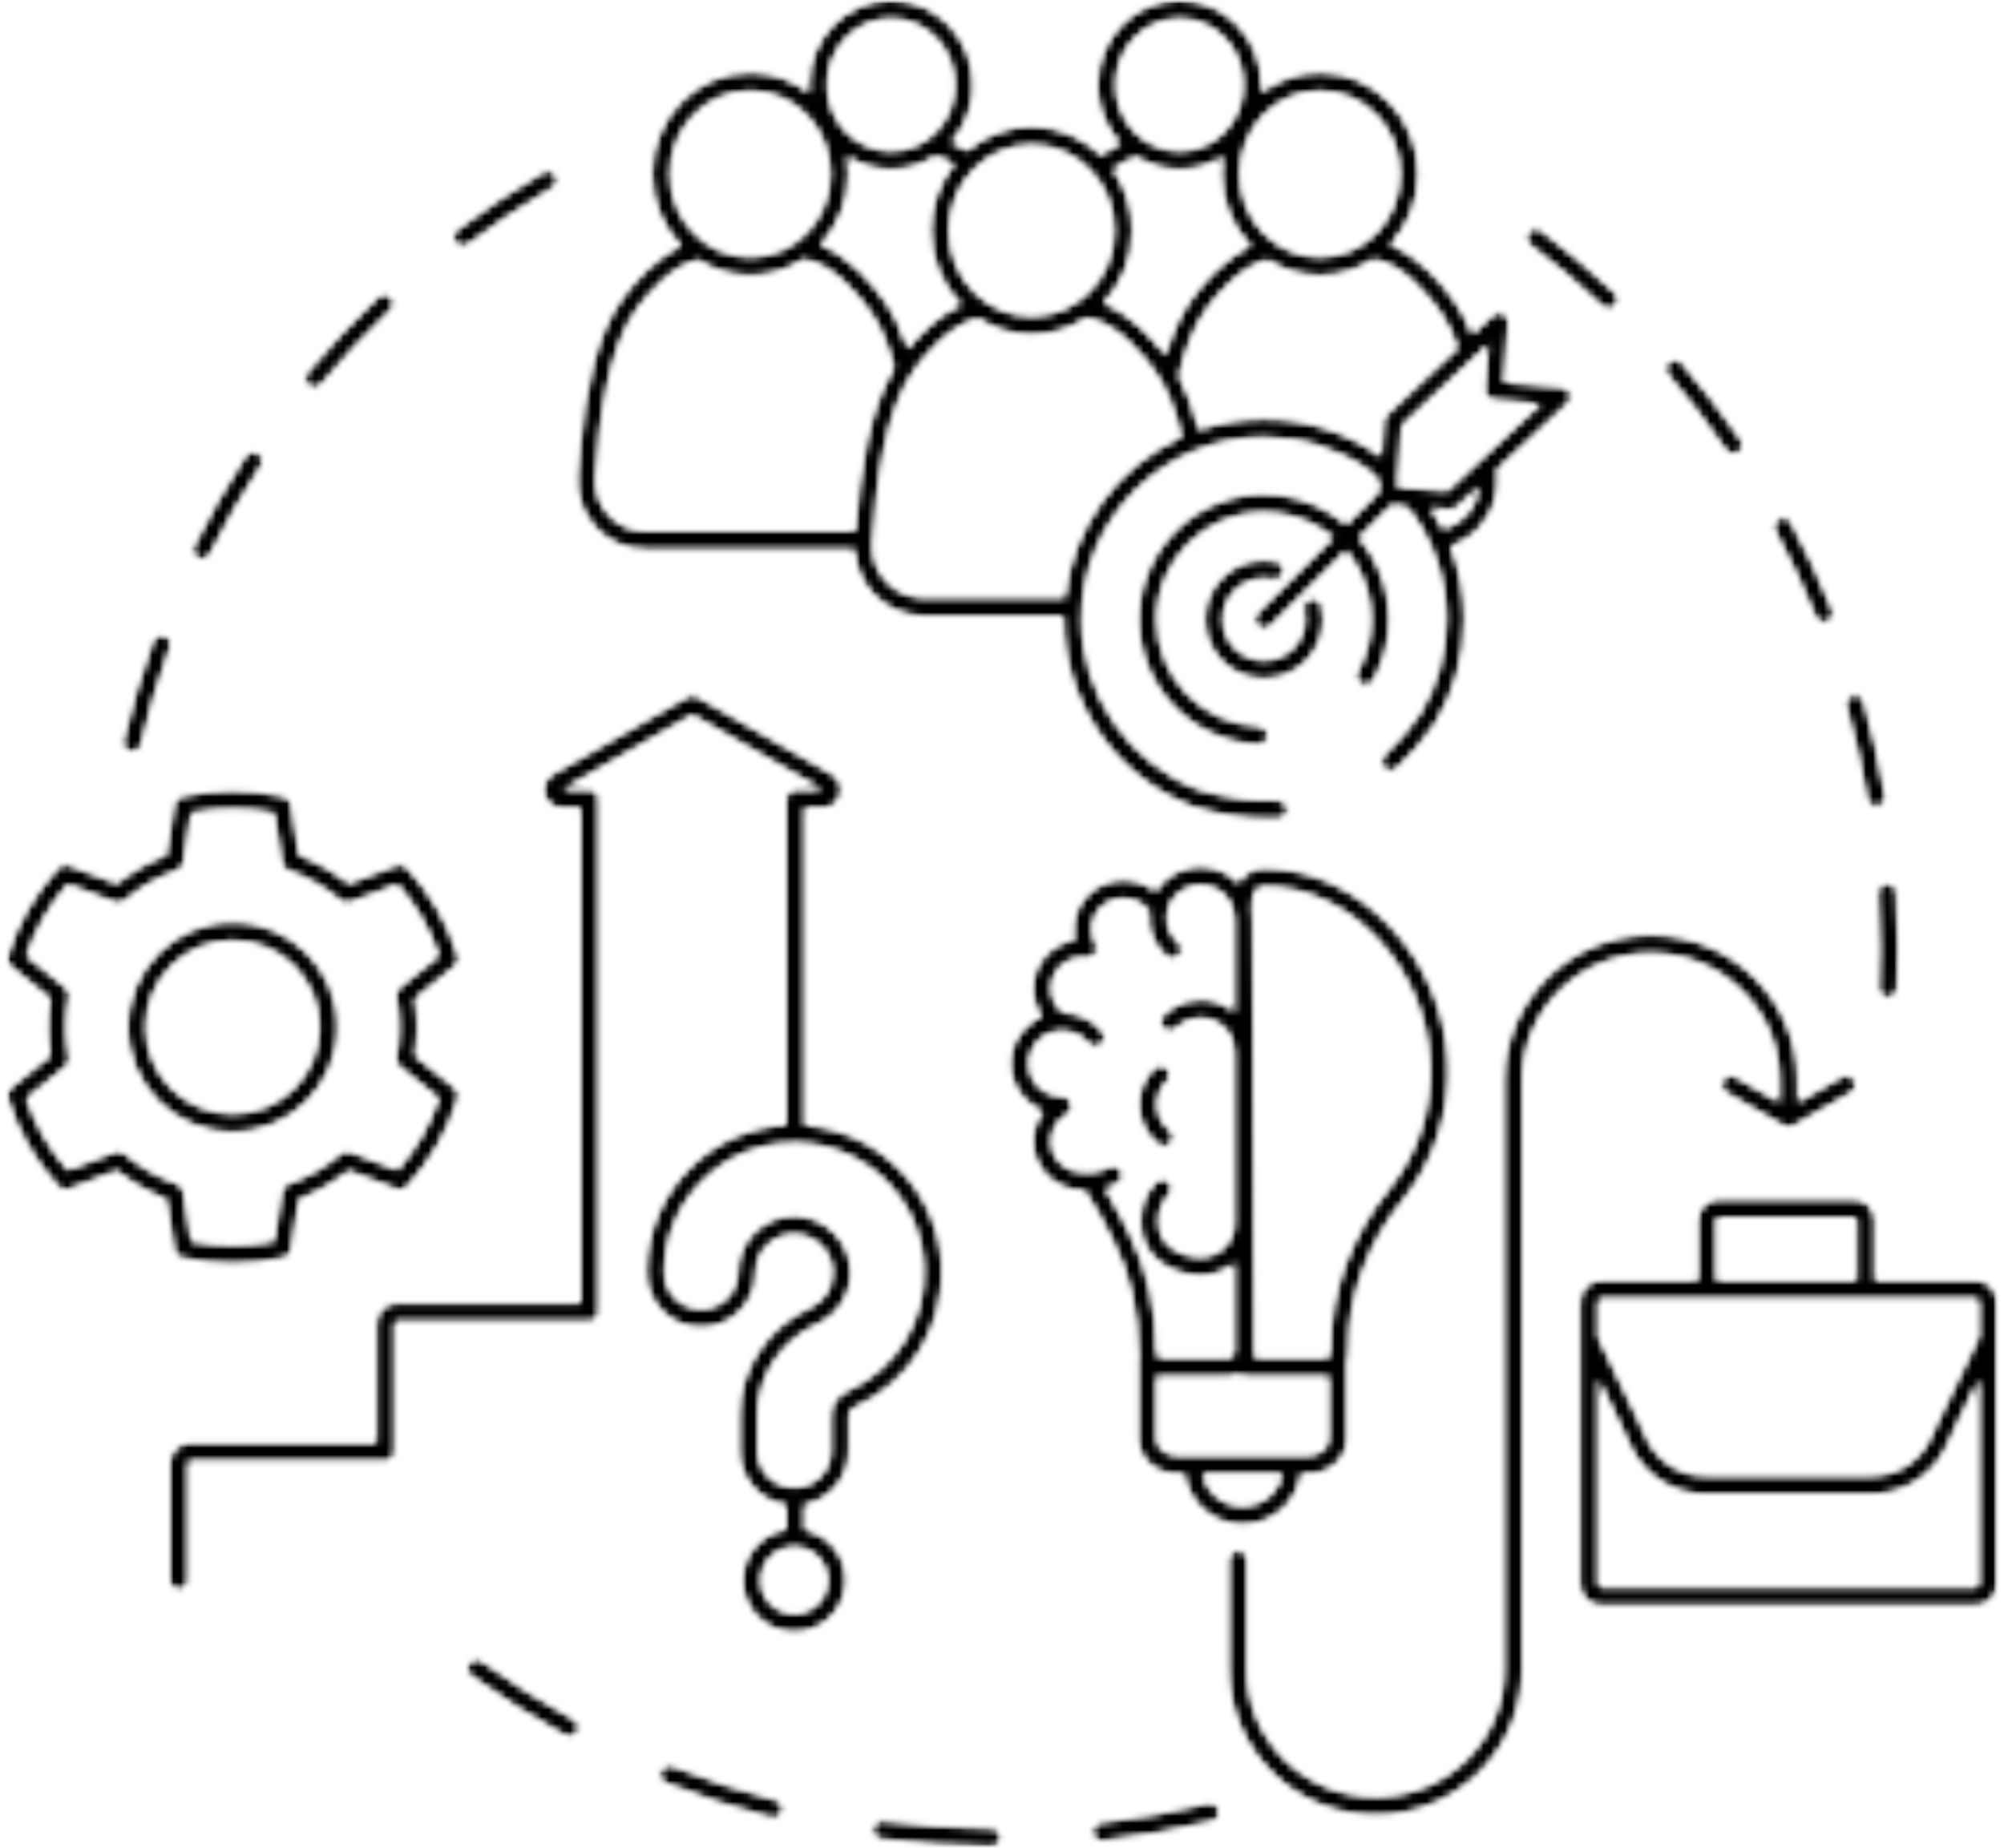 <svg width="283" height="261" viewBox="0 0 283 261" fill="none" xmlns="http://www.w3.org/2000/svg">
<mask id="mask0_670_204" style="mask-type:luminance" maskUnits="userSpaceOnUse" x="0" y="0" width="283" height="261">
<path d="M0.771 0H282.229V261H0.771V0Z" fill="white"/>
</mask>
<g mask="url(#mask0_670_204)">
<mask id="mask1_670_204" style="mask-type:luminance" maskUnits="userSpaceOnUse" x="0" y="0" width="283" height="261">
<path d="M107.031 204.965C107.031 207.792 109.332 210.093 112.16 210.093C114.987 210.093 117.288 207.792 117.288 204.965V199.847C117.288 198.121 118.532 196.941 119.696 196.414C126.498 193.334 130.711 186.517 130.427 179.05C130.068 169.563 122.354 161.849 112.866 161.489C107.856 161.307 103.094 163.107 99.483 166.586C95.868 170.065 93.879 174.742 93.879 179.757C93.879 182.584 96.18 184.885 99.008 184.885C101.836 184.885 104.136 182.584 104.136 179.757C104.136 177.555 105.01 175.503 106.595 173.975C108.104 172.523 110.07 171.73 112.161 171.73C112.267 171.73 112.372 171.735 112.478 171.737C116.568 171.894 120.022 175.348 120.177 179.438C120.303 182.722 118.454 185.718 115.465 187.071C110.343 189.392 107.031 194.407 107.031 199.847V204.965ZM112.16 227.926C114.745 227.926 116.848 225.825 116.848 223.239C116.848 220.655 114.745 218.551 112.16 218.551C109.576 218.551 107.472 220.655 107.472 223.239C107.472 225.825 109.576 227.926 112.16 227.926ZM119.485 223.239C119.485 223.37 119.472 223.497 119.466 223.625C119.264 227.485 116.07 230.564 112.16 230.564C108.121 230.564 104.834 227.28 104.834 223.241C104.834 223.239 104.834 223.239 104.834 223.239C104.834 219.593 107.515 216.569 111.006 216.013V212.636C107.271 212.077 104.394 208.855 104.394 204.965V199.847C104.394 193.374 108.313 187.414 114.378 184.67C116.383 183.76 117.627 181.745 117.542 179.537C117.439 176.794 115.121 174.477 112.377 174.374C110.893 174.321 109.489 174.849 108.425 175.875C107.36 176.9 106.773 178.279 106.773 179.757C106.773 184.039 103.29 187.522 99.008 187.522C94.725 187.522 91.241 184.039 91.241 179.757C91.241 174.019 93.518 168.666 97.652 164.684C101.312 161.162 105.996 159.143 111.006 158.872V112.845C111.006 112.116 111.597 111.527 112.327 111.527H116.05L97.79 101.016L79.529 111.527H83.252C83.981 111.527 84.571 112.116 84.571 112.845V185.358C84.571 186.088 83.981 186.677 83.252 186.677H56.024C55.871 186.677 55.747 186.803 55.747 186.956V205.097C55.747 205.827 55.156 206.416 54.427 206.416H26.857C26.703 206.416 26.579 206.54 26.579 206.695V223.241C26.579 223.969 25.988 224.56 25.26 224.56C24.532 224.56 23.941 223.969 23.941 223.241V206.695C23.941 205.087 25.249 203.779 26.857 203.779H53.109V186.956C53.109 185.347 54.417 184.039 56.024 184.039H81.933V114.164H79.363C78.171 114.164 77.165 113.391 76.858 112.239C76.549 111.088 77.036 109.917 78.069 109.321L97.131 98.352C97.538 98.116 98.04 98.116 98.448 98.352L117.509 109.321C118.542 109.917 119.028 111.088 118.72 112.239C118.414 113.391 117.406 114.164 116.215 114.164H113.645V158.911C124.185 159.66 132.66 168.322 133.063 178.949C133.387 187.495 128.567 195.294 120.785 198.818C120.696 198.858 119.925 199.225 119.925 199.847V204.965C119.925 208.739 117.22 211.889 113.645 212.586V216.065C116.976 216.753 119.485 219.709 119.485 223.239ZM45.076 145.093C45.076 138.356 39.594 132.874 32.857 132.874C26.119 132.874 20.637 138.356 20.637 145.093C20.637 151.832 26.119 157.313 32.857 157.313C39.594 157.313 45.076 151.832 45.076 145.093ZM47.715 145.093C47.715 153.285 41.05 159.951 32.857 159.951C24.664 159.951 17.999 153.285 17.999 145.093C17.999 136.901 24.664 130.236 32.857 130.236C41.05 130.236 47.715 136.901 47.715 145.093ZM49.452 162.677L56.124 165.234C57.427 163.734 58.567 162.14 59.521 160.488C60.475 158.837 61.284 157.054 61.934 155.175L56.384 150.677C56.009 150.373 55.83 149.887 55.919 149.411C56.197 147.911 56.334 146.498 56.334 145.093C56.334 143.686 56.197 142.275 55.919 140.776C55.83 140.301 56.008 139.815 56.384 139.509L61.934 135.013C61.284 133.134 60.475 131.351 59.52 129.7C58.567 128.048 57.427 126.454 56.124 124.951L49.452 127.511C49 127.684 48.488 127.595 48.121 127.281C45.921 125.394 43.407 123.943 40.651 122.971C40.194 122.81 39.863 122.414 39.787 121.934L38.665 114.873C34.761 114.118 30.952 114.118 27.047 114.873L25.927 121.934C25.851 122.414 25.519 122.81 25.063 122.971C22.306 123.943 19.792 125.394 17.592 127.281C17.225 127.595 16.713 127.684 16.261 127.511L9.588 124.951C8.286 126.454 7.146 128.048 6.192 129.7C5.239 131.351 4.429 133.134 3.78 135.013L9.328 139.509C9.704 139.815 9.883 140.301 9.794 140.776C9.516 142.275 9.38 143.689 9.38 145.093C9.38 146.502 9.516 147.913 9.795 149.41C9.883 149.887 9.704 150.373 9.329 150.677L3.78 155.175C4.429 157.054 5.239 158.837 6.193 160.488C7.147 162.14 8.287 163.734 9.588 165.234L16.261 162.677C16.713 162.502 17.225 162.591 17.592 162.907C19.793 164.794 22.306 166.245 25.063 167.216C25.519 167.378 25.851 167.774 25.927 168.252L27.047 175.315C30.954 176.069 34.759 176.069 38.665 175.315L39.787 168.252C39.863 167.774 40.194 167.378 40.651 167.216C43.407 166.245 45.92 164.794 48.121 162.907C48.488 162.591 49 162.502 49.452 162.677ZM56.031 168.023L55.115 167.673L49.229 165.416C47.132 167.106 44.798 168.452 42.271 169.428L41.128 176.627C41.043 177.163 40.639 177.592 40.11 177.708C37.679 178.248 35.238 178.521 32.857 178.521C30.474 178.521 28.034 178.248 25.602 177.708C25.074 177.592 24.671 177.163 24.586 176.627L23.442 169.428C20.915 168.452 18.58 167.106 16.484 165.416L9.683 168.024C9.175 168.219 8.603 168.083 8.237 167.684C6.557 165.85 5.101 163.872 3.908 161.807C2.716 159.742 1.732 157.494 0.984 155.118C0.821 154.601 0.99 154.039 1.411 153.699L7.067 149.114C6.851 147.746 6.742 146.396 6.742 145.093C6.742 143.792 6.851 142.442 7.067 141.073L1.411 136.489C0.99 136.148 0.821 135.584 0.984 135.067C1.732 132.694 2.716 130.446 3.908 128.38C5.1 126.316 6.557 124.338 8.237 122.504C8.604 122.105 9.177 121.969 9.683 122.163L16.483 124.772C18.58 123.08 20.915 121.733 23.442 120.758L24.586 113.559C24.671 113.023 25.074 112.596 25.603 112.478C30.463 111.401 35.25 111.401 40.11 112.478C40.639 112.596 41.043 113.023 41.128 113.559L42.271 120.758C44.776 121.725 47.092 123.06 49.174 124.73C49.192 124.744 49.212 124.757 49.229 124.772L56.031 122.163C56.537 121.969 57.109 122.105 57.475 122.504C59.156 124.338 60.613 126.316 61.805 128.38C62.997 130.446 63.981 132.694 64.73 135.067C64.892 135.584 64.722 136.148 64.302 136.489L58.646 141.073C58.862 142.442 58.971 143.792 58.971 145.093C58.971 146.394 58.862 147.743 58.645 149.114L64.302 153.699C64.722 154.039 64.892 154.601 64.73 155.118C63.981 157.494 62.997 159.742 61.805 161.807C60.613 163.872 59.156 165.848 57.475 167.684C57.11 168.083 56.537 168.219 56.031 168.023ZM186.905 87.492C186.905 86.835 186.83 86.181 186.679 85.549C186.51 84.84 185.803 84.402 185.09 84.571C184.383 84.739 183.945 85.45 184.112 86.159C184.216 86.591 184.267 87.04 184.267 87.492C184.267 90.671 181.681 93.257 178.505 93.257C175.325 93.257 172.74 90.671 172.74 87.492C172.74 84.315 175.325 81.729 178.505 81.729C178.916 81.729 179.325 81.773 179.722 81.858C180.433 82.01 181.136 81.558 181.289 80.844C181.441 80.134 180.987 79.433 180.276 79.28C179.697 79.154 179.1 79.092 178.505 79.092C173.87 79.092 170.102 82.86 170.102 87.492C170.102 92.126 173.87 95.894 178.505 95.894C183.137 95.894 186.905 92.126 186.905 87.492ZM134.803 11.98C134.803 6.829 130.777 2.639 125.827 2.639C120.876 2.639 116.849 6.829 116.849 11.98C116.849 17.131 120.876 21.321 125.827 21.321C130.777 21.321 134.803 17.131 134.803 11.98ZM145.692 20.471C139.278 20.471 134.061 25.895 134.061 32.559C134.061 39.224 139.278 44.646 145.692 44.646C152.104 44.646 157.323 39.224 157.323 32.559C157.323 25.895 152.104 20.471 145.692 20.471ZM128.199 49.197C129.993 47.003 132.612 44.369 135.679 43.036C133.056 40.364 131.424 36.655 131.424 32.559C131.424 29.003 132.652 25.74 134.691 23.191C133.85 22.648 132.951 22.246 132.028 22.091C130.229 23.268 128.108 23.958 125.827 23.958C123.6 23.958 121.525 23.297 119.756 22.172C119.723 22.18 119.691 22.189 119.658 22.2C119.785 22.975 119.865 23.764 119.865 24.576C119.865 28.462 118.357 31.986 115.917 34.576C119.964 36.108 123.253 40.031 125.052 42.59C126.376 44.472 127.4 46.724 128.199 49.197ZM155.877 42.85C159.563 44.226 162.635 47.54 164.58 50.115C165.487 47.052 166.701 44.272 168.358 42.025C170.034 39.756 172.998 36.344 176.599 34.76C174.059 32.156 172.483 28.553 172.483 24.576C172.483 23.743 172.566 22.933 172.699 22.139C170.919 23.285 168.823 23.958 166.574 23.958C164.346 23.958 162.27 23.297 160.501 22.172C159.466 22.443 158.36 23.043 157.238 23.944C158.943 26.371 159.96 29.34 159.96 32.559C159.96 36.562 158.4 40.194 155.877 42.85ZM130.485 84.415L150.33 84.416C151.429 74.276 157.902 65.729 166.831 61.676C165.993 58.187 164.821 55.006 163.139 52.61C161.605 50.432 157.736 45.558 153.429 44.913C151.199 46.407 148.544 47.285 145.692 47.285C142.898 47.285 140.297 46.44 138.094 45.001C134.226 45.928 130.733 50.141 129.301 52.079C125.031 57.862 123.832 68.255 123.266 76.661C123.127 78.698 123.817 80.636 125.207 82.122C126.587 83.6 128.464 84.415 130.485 84.415ZM205.84 49.144C205.17 47.251 204.354 45.533 203.351 44.107C201.865 41.992 198.112 37.265 193.938 36.635C191.764 38.088 189.18 38.939 186.402 38.939C183.682 38.939 181.148 38.119 179.003 36.72C175.258 37.625 171.87 41.709 170.481 43.593C168.647 46.074 167.399 49.433 166.526 53.114C167.728 55.345 168.631 57.918 169.319 60.686C172.202 59.694 175.288 59.148 178.505 59.148C184.389 59.148 190.032 60.935 194.825 64.318C194.883 64.359 194.939 64.404 194.99 64.456L195.026 64.491L195.4 59.431C195.425 59.103 195.572 58.794 195.812 58.567L205.84 49.144ZM202.08 71.793C202.715 72.745 203.306 73.716 203.816 74.724C205.014 74.381 206.1 73.726 206.981 72.788C208.035 71.663 208.665 70.27 208.831 68.776L205.768 71.638C205.524 71.868 205.202 71.994 204.867 71.994C204.836 71.994 204.803 71.994 204.77 71.992L202.08 71.793ZM210.149 48.714L197.992 60.138L197.355 68.8L204.389 69.317L217.498 57.069L210.882 56.49C210.162 56.428 209.627 55.8 209.68 55.08L210.149 48.714ZM197.684 24.576C197.684 18.108 192.624 12.848 186.402 12.848C180.181 12.848 175.121 18.108 175.121 24.576C175.121 31.041 180.181 36.302 186.402 36.302C192.624 36.302 197.684 31.041 197.684 24.576ZM166.574 2.639C161.624 2.639 157.596 6.829 157.596 11.98C157.596 17.131 161.624 21.321 166.574 21.321C171.522 21.321 175.551 17.131 175.551 11.98C175.551 6.829 171.522 2.639 166.574 2.639ZM105.946 36.302C112.165 36.302 117.228 31.041 117.228 24.576C117.228 18.108 112.165 12.848 105.946 12.848C99.725 12.848 94.663 18.108 94.663 24.576C94.663 31.041 99.725 36.302 105.946 36.302ZM86.037 72.782C87.375 74.212 89.19 75 91.148 75L120.739 75.001C121.355 66.763 122.577 57.929 126.238 51.928C125.444 48.927 124.371 46.207 122.893 44.107C121.407 41.992 117.656 37.265 113.482 36.635C111.308 38.088 108.723 38.939 105.946 38.939C103.224 38.939 100.692 38.119 98.545 36.72C94.8 37.625 91.414 41.709 90.023 43.593C85.876 49.21 84.71 59.317 84.157 67.494C84.024 69.464 84.691 71.341 86.037 72.782ZM81.525 67.316C81.621 65.899 81.735 64.456 81.872 63.009C82.607 55.192 84.082 47.199 87.901 42.025C89.577 39.756 92.541 36.344 96.141 34.76C93.602 32.156 92.026 28.553 92.026 24.576C92.026 16.656 98.27 10.211 105.946 10.211C109.065 10.211 111.939 11.287 114.264 13.084C114.231 12.718 114.212 12.35 114.212 11.98C114.212 5.374 119.421 0 125.827 0C132.232 0 137.44 5.374 137.44 11.98C137.44 12.371 137.422 12.759 137.385 13.146C137.369 13.328 137.335 13.504 137.31 13.683C137.284 13.88 137.259 14.078 137.222 14.274C137.18 14.494 137.126 14.707 137.072 14.919C137.035 15.07 137.002 15.221 136.961 15.37C136.897 15.595 136.819 15.815 136.742 16.033C136.694 16.167 136.651 16.302 136.599 16.435C136.517 16.649 136.421 16.858 136.326 17.067C136.266 17.201 136.207 17.336 136.14 17.466C136.041 17.662 135.935 17.852 135.828 18.041C135.748 18.179 135.669 18.317 135.584 18.454C135.477 18.628 135.361 18.795 135.245 18.963C135.147 19.105 135.045 19.245 134.94 19.384C134.822 19.537 134.702 19.684 134.578 19.831C134.516 19.905 134.458 19.986 134.394 20.06C135.148 20.378 135.87 20.794 136.55 21.269C139.028 19.127 142.215 17.834 145.692 17.834C149.509 17.834 152.974 19.399 155.537 21.928C155.71 21.786 155.89 21.647 156.072 21.511C156.087 21.5 156.101 21.488 156.117 21.478C156.758 21.002 157.441 20.574 158.158 20.23C158.048 20.109 157.948 19.979 157.843 19.855C157.742 19.735 157.638 19.62 157.541 19.495C157.411 19.328 157.291 19.156 157.169 18.983C157.072 18.842 156.971 18.706 156.878 18.561C156.774 18.4 156.682 18.233 156.586 18.066C156.492 17.9 156.394 17.735 156.305 17.563C156.227 17.412 156.161 17.255 156.088 17.1C155.999 16.905 155.909 16.713 155.828 16.515C155.772 16.37 155.725 16.221 155.673 16.075C155.596 15.862 155.518 15.649 155.454 15.428C155.411 15.277 155.378 15.122 155.341 14.969C155.285 14.75 155.227 14.532 155.183 14.31C155.146 14.117 155.123 13.923 155.097 13.727C155.069 13.539 155.035 13.353 155.016 13.162C154.979 12.771 154.958 12.377 154.958 11.98C154.958 5.374 160.169 0 166.574 0C172.977 0 178.188 5.374 178.188 11.98C178.188 12.335 178.17 12.692 178.141 13.043C180.454 11.271 183.307 10.211 186.402 10.211C194.079 10.211 200.323 16.656 200.323 24.576C200.323 28.462 198.813 31.986 196.375 34.576C200.42 36.108 203.709 40.031 205.509 42.59C206.462 43.945 207.254 45.5 207.923 47.185L210.809 44.472C211.205 44.1 211.791 44.01 212.281 44.243C212.77 44.477 213.068 44.988 213.029 45.531L212.407 53.977L220.672 54.697C221.193 54.743 221.636 55.091 221.805 55.582C221.975 56.074 221.841 56.62 221.46 56.976L211.431 66.347C211.454 66.682 211.478 67.019 211.499 67.352C211.624 69.255 211.164 71.144 210.23 72.782C209.86 73.428 209.422 74.04 208.905 74.592C207.779 75.795 206.405 76.661 204.892 77.157C206.173 80.421 206.849 83.906 206.849 87.492C206.849 92.713 205.416 97.814 202.708 102.246C200.993 104.71 199.176 106.812 197.262 108.563C196.727 109.057 195.891 109.02 195.4 108.482C195.295 108.368 195.229 108.236 195.17 108.102C194.957 107.602 195.057 107.006 195.483 106.617C197.252 104.997 198.94 103.042 200.503 100.805C202.913 96.854 204.209 92.227 204.209 87.492C204.209 82.068 202.543 76.886 199.387 72.501L198.395 71.52L196.529 71.384L191.973 75.926C192.576 76.64 193.134 77.415 193.643 78.259C195.338 81.027 196.235 84.222 196.235 87.492C196.235 90.518 195.458 93.507 193.99 96.134C193.635 96.769 192.831 96.998 192.196 96.642C191.56 96.287 191.332 95.483 191.687 94.846C192.936 92.612 193.598 90.07 193.598 87.492C193.598 84.71 192.833 81.99 191.388 79.628C190.991 78.968 190.549 78.373 190.088 77.806L179.435 88.426C179.178 88.683 178.842 88.811 178.505 88.811C178.166 88.811 177.829 88.683 177.571 88.424C177.056 87.908 177.058 87.073 177.572 86.56L188.238 75.927C187.733 75.507 187.21 75.119 186.655 74.787C184.199 73.218 181.392 72.399 178.505 72.399C170.181 72.399 163.412 79.171 163.412 87.492C163.412 95.57 169.726 102.192 177.785 102.568C178.513 102.604 179.075 103.222 179.042 103.949C179.009 104.654 178.426 105.206 177.726 105.206C177.705 105.206 177.684 105.206 177.664 105.204C168.193 104.761 160.774 96.981 160.774 87.492C160.774 77.716 168.728 69.762 178.505 69.762C181.897 69.762 185.195 70.723 188.042 72.543C188.773 72.98 189.464 73.487 190.119 74.051L194.656 69.526L194.772 67.947L193.215 66.411C188.889 63.385 183.806 61.787 178.505 61.787C164.329 61.787 152.798 73.319 152.798 87.492C152.798 98.061 159.416 107.699 169.274 111.493C173.24 112.688 177.002 113.205 180.452 113.032C181.009 113.002 181.514 113.339 181.727 113.833C181.787 113.974 181.828 114.122 181.836 114.282C181.872 115.01 181.314 115.63 180.586 115.667C180.104 115.691 179.621 115.702 179.131 115.702C175.774 115.702 172.194 115.133 168.466 114.003C168.434 113.995 168.403 113.984 168.374 113.974C157.479 109.803 150.16 99.162 150.16 87.492C150.16 87.346 150.169 87.2 150.171 87.054L130.485 87.052C127.724 87.052 125.165 85.942 123.28 83.922C121.676 82.209 120.746 79.968 120.628 77.641L91.148 77.639C88.452 77.639 85.952 76.554 84.111 74.582C82.287 72.633 81.345 69.983 81.525 67.316ZM226.13 183.473C225.902 183.473 225.716 183.659 225.716 183.887V188.857L231.358 200.511L232.556 203.113C234.05 206.344 237.245 208.433 240.693 208.433H264.461C267.931 208.433 271.135 206.325 272.623 203.062L273.758 200.589L279.44 188.857V183.887C279.44 183.659 279.254 183.473 279.026 183.473H263.481C263.477 183.473 263.473 183.473 263.469 183.473H241.083C241.079 183.473 241.075 183.473 241.071 183.473H226.13ZM242.404 180.836H262.15V172.355C262.15 172.165 261.993 172.007 261.803 172.007H242.75C242.559 172.007 242.404 172.165 242.404 172.355V180.836ZM279.44 223.772V194.909L276.143 201.716L275.023 204.159C273.109 208.357 268.963 211.071 264.461 211.071H240.693C236.222 211.071 232.087 208.382 230.162 204.219L228.973 201.635L225.716 194.909V223.772C225.716 223.999 225.902 224.183 226.13 224.183H279.026C279.254 224.183 279.44 223.999 279.44 223.772ZM282.078 183.887V223.772C282.078 225.453 280.709 226.821 279.026 226.821H226.13C224.447 226.821 223.078 225.453 223.078 223.772V183.887C223.078 182.204 224.447 180.836 226.13 180.836H239.765V172.355C239.765 170.71 241.104 169.37 242.75 169.37H261.803C263.448 169.37 264.787 170.71 264.787 172.355V180.836H279.026C280.709 180.836 282.078 182.204 282.078 183.887ZM163.558 161.677C163.8 161.867 164.09 161.96 164.375 161.96C164.765 161.96 165.15 161.789 165.41 161.46C165.863 160.887 165.766 160.059 165.193 159.608C164.081 158.727 163.443 157.421 163.443 156.022C163.443 154.796 163.929 153.641 164.811 152.773C165.33 152.262 165.336 151.427 164.826 150.908C164.315 150.389 163.48 150.383 162.961 150.894C161.57 152.262 160.805 154.083 160.805 156.022C160.805 158.232 161.808 160.294 163.558 161.677ZM169.885 208.211C170.441 210.835 172.781 212.801 175.586 212.737C177.11 212.71 178.536 212.088 179.602 210.984C180.361 210.201 180.863 209.244 181.085 208.211H169.885ZM176.833 128.596C176.894 128.97 176.934 129.35 176.934 129.738C176.934 129.742 176.936 129.745 176.936 129.749L177.213 191.819H187.165C187.531 191.819 187.835 191.532 187.841 191.177L187.859 190.226C187.859 182.39 190.77 174.484 196.057 167.985C200.119 162.994 202.198 156.687 201.915 150.226C201.32 136.692 190.615 125.257 178.54 125.257C177.894 125.257 177.618 125.486 177.446 125.689C176.882 126.354 176.797 127.645 176.833 128.596ZM156.128 167.9C157.722 170.465 159.437 173.996 159.528 174.186C162.04 179.043 163.374 184.944 163.374 191.218C163.383 191.54 163.68 191.819 164.051 191.819H173.449C173.916 191.819 174.298 191.45 174.298 190.994V178.473C173 179.558 171.322 180.213 169.493 180.213C168.484 180.213 167.508 179.98 166.773 179.775C163.637 178.912 161.482 176.605 161.115 173.744C161.113 173.735 161.107 173.73 161.105 173.719C161.103 173.705 161.103 173.69 161.101 173.676C161.101 173.667 161.096 173.659 161.096 173.649C161.095 173.641 161.096 173.63 161.096 173.62C161.037 173.21 161.026 172.777 161.026 172.361C161.026 170.346 161.8 168.427 163.203 166.964C163.708 166.44 164.542 166.423 165.07 166.927C165.595 167.431 165.611 168.264 165.107 168.792C164.177 169.76 163.664 171.028 163.664 172.361C163.664 172.609 163.664 173.025 163.708 173.283C163.709 173.295 163.708 173.307 163.709 173.32C163.712 173.331 163.716 173.34 163.717 173.353C163.926 175.191 165.33 176.642 167.473 177.233C168.05 177.392 168.8 177.574 169.493 177.574C172.143 177.574 174.298 175.461 174.298 172.866V148.669C174.265 148.56 174.243 148.447 174.24 148.329C174.189 145.79 172.072 143.792 169.451 143.815C168.606 143.831 167.783 144.069 167.072 144.501C166.731 144.708 166.419 144.957 166.142 145.243C165.634 145.765 164.798 145.778 164.276 145.269C163.753 144.761 163.742 143.926 164.249 143.403C164.683 142.959 165.171 142.568 165.702 142.246C166.812 141.572 168.091 141.202 169.4 141.177C171.271 141.125 172.981 141.786 174.298 142.899V129.755C174.298 129.73 174.294 129.708 174.294 129.683C174.255 129.571 174.224 129.457 174.216 129.333C174.127 128.083 173.535 126.987 172.651 126.214C172.63 126.198 172.612 126.177 172.591 126.161C172.405 126.003 172.201 125.867 171.99 125.739C171.929 125.704 171.87 125.664 171.807 125.631C171.614 125.524 171.409 125.437 171.2 125.359C171.12 125.327 171.041 125.297 170.958 125.272C170.741 125.204 170.518 125.152 170.289 125.114C170.216 125.102 170.142 125.09 170.068 125.082C169.828 125.055 169.581 125.049 169.334 125.059C169.23 125.061 169.127 125.073 169.026 125.084C168.8 125.109 168.577 125.139 168.362 125.193C168.315 125.206 168.267 125.218 168.218 125.231C167.345 125.476 166.562 125.962 165.956 126.656C165.154 127.578 164.757 128.751 164.842 129.96C164.927 131.185 165.493 132.303 166.433 133.112C166.987 133.585 167.052 134.418 166.576 134.97C166.316 135.274 165.946 135.43 165.576 135.43C165.272 135.43 164.966 135.327 164.716 135.112C163.236 133.841 162.346 132.078 162.211 130.144C162.178 129.67 162.192 129.201 162.25 128.738C161.415 127.595 160.1 126.915 158.656 126.915C156.213 126.915 154.224 128.864 154.224 131.259C154.224 131.992 154.414 132.717 154.776 133.355C155.022 133.79 155.001 134.325 154.724 134.739C154.448 135.152 153.96 135.371 153.467 135.315C153.282 135.292 153.096 135.275 152.905 135.275C150.461 135.275 148.47 137.223 148.47 139.618C148.47 140.937 149.096 142.181 150.148 143.004C152.318 143.052 154.338 144.023 155.704 145.7C156.165 146.263 156.08 147.095 155.516 147.555C154.95 148.015 154.121 147.93 153.659 147.365C152.762 146.266 151.424 145.634 149.989 145.634C148.738 145.634 147.61 146.121 146.767 146.904C146.726 146.944 146.678 146.977 146.638 147.018C146.56 147.099 146.496 147.192 146.421 147.277C145.74 148.093 145.316 149.12 145.316 150.237C145.316 150.707 145.39 151.164 145.522 151.596C145.531 151.619 145.537 151.64 145.545 151.662C145.615 151.881 145.707 152.09 145.808 152.293C145.87 152.413 145.932 152.533 146.002 152.647C146.045 152.717 146.087 152.789 146.135 152.857C146.984 154.054 148.391 154.841 149.989 154.841C150.377 154.841 150.723 155.013 150.964 155.28C151.157 155.452 151.31 155.673 151.376 155.935C151.527 156.518 151.262 157.128 150.735 157.417C149.338 158.188 148.47 159.639 148.47 161.206C148.47 163.599 150.461 165.548 152.905 165.548C152.955 165.548 153.005 165.551 153.054 165.556C153.054 165.556 153.36 165.585 153.81 165.58C153.821 165.58 153.829 165.58 153.838 165.58C153.875 165.58 153.91 165.589 153.947 165.592C153.995 165.584 154.041 165.571 154.087 165.569C154.783 165.53 155.762 165.383 156.498 164.901C157.108 164.503 157.924 164.674 158.323 165.284C158.722 165.894 158.55 166.712 157.94 167.109C157.366 167.485 156.737 167.733 156.128 167.9ZM166.111 205.573H184.866C186.357 205.573 187.616 204.509 187.616 203.247V194.414C187.467 194.434 187.318 194.459 187.165 194.459H175.9C175.545 194.459 175.224 194.316 174.987 194.087C174.52 194.316 174.003 194.459 173.449 194.459H164.051C163.813 194.459 163.583 194.432 163.36 194.385V203.247C163.36 204.509 164.621 205.573 166.111 205.573ZM167.215 208.211H166.111C163.139 208.211 160.723 205.984 160.723 203.247V192.274C160.723 192.115 160.756 191.962 160.807 191.821C160.772 191.638 160.741 191.45 160.737 191.255C160.737 185.364 159.503 179.883 157.169 175.366C156.459 173.899 154.507 170.073 153.178 168.209C153.026 168.202 152.909 168.192 152.838 168.186C148.968 168.149 145.833 165.031 145.833 161.206C145.833 159.67 146.347 158.205 147.252 157.014C146.409 156.663 145.657 156.15 145.003 155.536C144.919 155.457 144.832 155.381 144.751 155.298C144.668 155.216 144.59 155.129 144.513 155.042C143.36 153.761 142.653 152.082 142.653 150.238C142.653 148.384 143.368 146.695 144.533 145.414C144.541 145.406 144.546 145.399 144.553 145.391C144.739 145.189 144.933 144.999 145.14 144.817C145.711 144.305 146.353 143.868 147.065 143.548C146.273 142.402 145.833 141.036 145.833 139.618C145.833 136.159 148.395 133.279 151.746 132.731C151.64 132.248 151.584 131.756 151.584 131.259C151.584 127.409 154.758 124.278 158.656 124.278C160.342 124.278 161.923 124.856 163.172 125.885C164.245 124.174 165.996 122.973 168.011 122.569C168.133 122.544 168.252 122.517 168.374 122.498C168.496 122.479 168.618 122.467 168.743 122.456C168.838 122.447 168.931 122.43 169.028 122.423C169.137 122.415 169.242 122.419 169.352 122.418C169.4 122.415 169.445 122.407 169.493 122.407C169.526 122.407 169.556 122.411 169.588 122.414C169.787 122.414 169.983 122.426 170.179 122.442C170.214 122.444 170.252 122.447 170.286 122.451C170.525 122.475 170.755 122.51 170.987 122.556C170.99 122.556 170.991 122.558 170.994 122.558C171.703 122.7 172.378 122.944 173 123.277C173.017 123.287 173.036 123.296 173.052 123.304C173.221 123.397 173.385 123.496 173.546 123.6C173.593 123.633 173.644 123.662 173.69 123.692C173.808 123.773 173.92 123.858 174.032 123.945C174.121 124.013 174.21 124.079 174.294 124.149C174.352 124.199 174.406 124.25 174.461 124.3C174.62 124.443 174.775 124.589 174.922 124.744C175.063 124.478 175.231 124.224 175.429 123.99C176.185 123.093 177.262 122.62 178.54 122.62C191.983 122.62 203.895 135.21 204.55 150.111C204.863 157.217 202.572 164.155 198.101 169.651C193.199 175.679 190.497 182.995 190.497 190.251L190.479 191.226C190.472 191.61 190.386 191.974 190.253 192.318V203.247C190.253 205.984 187.837 208.211 184.866 208.211H183.761C183.513 209.932 182.738 211.536 181.5 212.818C179.941 214.428 177.857 215.335 175.631 215.375C175.584 215.375 175.534 215.375 175.487 215.375C171.295 215.375 167.8 212.268 167.215 208.211ZM215.021 152.591C215.021 142.711 223.151 134.672 233.14 134.672C233.202 134.672 233.262 134.68 233.324 134.68C243.229 134.78 251.259 142.771 251.259 152.591V155.648L245.091 152.093C244.461 151.729 243.655 151.946 243.291 152.576C242.928 153.209 243.145 154.014 243.774 154.379L251.927 159.078C252.131 159.195 252.359 159.254 252.586 159.254C252.813 159.254 253.041 159.195 253.245 159.078L261.398 154.379C262.03 154.014 262.245 153.209 261.884 152.576C261.517 151.946 260.711 151.729 260.081 152.093L253.897 155.658V152.591C253.897 141.312 244.678 132.13 233.312 132.039C233.254 132.037 233.198 132.035 233.14 132.035C221.695 132.035 212.384 141.256 212.384 152.591V235.879C212.384 245.759 204.257 253.796 194.265 253.796C184.275 253.796 176.146 245.759 176.146 235.879V220.337C176.146 219.971 175.997 219.64 175.757 219.4C175.52 219.165 175.191 219.018 174.827 219.018C174.118 219.018 173.546 219.579 173.515 220.279C173.515 220.297 173.509 220.317 173.509 220.337V235.879C173.509 247.214 182.82 256.434 194.265 256.434C205.712 256.434 215.021 247.214 215.021 235.879V152.591ZM18.358 106.194C18.46 106.219 18.562 106.229 18.662 106.229C19.259 106.229 19.801 105.82 19.944 105.214C21.038 100.572 22.417 95.946 24.041 91.463C24.289 90.779 23.936 90.022 23.251 89.774C22.566 89.526 21.81 89.879 21.562 90.564C19.902 95.142 18.495 99.867 17.377 104.609C17.21 105.318 17.649 106.026 18.358 106.194ZM27.936 78.871C28.125 78.966 28.326 79.009 28.525 79.009C29.009 79.009 29.474 78.743 29.705 78.279C31.837 74.019 34.242 69.834 36.856 65.84C37.254 65.231 37.084 64.415 36.474 64.016C35.864 63.617 35.047 63.788 34.648 64.396C31.98 68.474 29.523 72.749 27.346 77.101C27.021 77.753 27.284 78.544 27.936 78.871ZM65.326 34.801C65.603 34.801 65.882 34.714 66.12 34.535C69.928 31.657 73.941 28.974 78.046 26.56C78.674 26.191 78.883 25.382 78.514 24.754C78.144 24.125 77.337 23.915 76.708 24.287C72.516 26.753 68.419 29.491 64.53 32.428C63.949 32.868 63.834 33.695 64.273 34.277C64.532 34.62 64.927 34.801 65.326 34.801ZM44.374 54.781C44.752 54.781 45.128 54.619 45.388 54.305C48.44 50.64 51.737 47.114 55.187 43.823C55.714 43.321 55.734 42.486 55.231 41.959C54.728 41.432 53.894 41.413 53.366 41.916C49.844 45.274 46.478 48.875 43.361 52.618C42.895 53.176 42.971 54.01 43.531 54.475C43.778 54.681 44.076 54.781 44.374 54.781ZM265.195 126.153C265.352 128.701 265.43 131.293 265.43 133.86C265.43 135.757 265.387 137.669 265.302 139.546C265.269 140.274 265.834 140.889 266.561 140.922C266.581 140.922 266.602 140.922 266.621 140.922C267.322 140.922 267.906 140.371 267.938 139.664C268.024 137.748 268.068 135.797 268.068 133.86C268.068 131.241 267.987 128.593 267.828 125.991C267.784 125.264 267.167 124.718 266.431 124.755C265.703 124.8 265.151 125.424 265.195 126.153ZM216.063 34.626C219.608 37.311 223.049 40.221 226.29 43.272C226.545 43.512 226.872 43.631 227.194 43.631C227.545 43.631 227.896 43.493 228.154 43.216C228.655 42.687 228.63 41.852 228.099 41.351C224.79 38.234 221.276 35.264 217.655 32.524C217.076 32.085 216.247 32.199 215.807 32.78C215.368 33.359 215.482 34.188 216.063 34.626ZM263.663 112.849C263.772 113.493 264.331 113.947 264.961 113.947C265.036 113.947 265.11 113.941 265.184 113.929C265.904 113.807 266.385 113.126 266.263 112.407C265.503 107.926 264.486 103.44 263.246 99.073C263.047 98.372 262.316 97.965 261.616 98.166C260.916 98.364 260.509 99.094 260.709 99.794C261.922 104.069 262.917 108.462 263.663 112.849ZM243.692 63.584C243.948 63.956 244.361 64.156 244.781 64.156C245.038 64.156 245.298 64.082 245.526 63.927C246.127 63.514 246.28 62.692 245.869 62.092C243.301 58.348 240.499 54.7 237.541 51.246C237.066 50.692 236.233 50.628 235.68 51.101C235.126 51.577 235.063 52.408 235.536 52.962C238.436 56.345 241.179 59.919 243.692 63.584ZM256.356 87.134C256.565 87.647 257.059 87.957 257.58 87.957C257.745 87.957 257.913 87.926 258.076 87.86C258.75 87.587 259.074 86.818 258.802 86.143C257.094 81.934 255.137 77.769 252.985 73.767C252.64 73.126 251.84 72.887 251.199 73.23C250.557 73.575 250.317 74.376 250.662 75.018C252.77 78.937 254.687 83.013 256.356 87.134ZM109.592 254.253C104.642 252.964 99.723 251.349 94.972 249.454C94.296 249.183 93.527 249.514 93.258 250.19C92.988 250.868 93.317 251.635 93.994 251.903C98.848 253.84 103.871 255.49 108.929 256.806C109.041 256.836 109.152 256.85 109.262 256.85C109.847 256.85 110.382 256.455 110.537 255.862C110.721 255.157 110.297 254.438 109.592 254.253ZM170.576 254.729C165.616 255.939 160.518 256.85 155.427 257.435C154.703 257.519 154.185 258.173 154.267 258.898C154.346 259.569 154.914 260.066 155.576 260.066C155.628 260.066 155.677 260.062 155.729 260.055C160.927 259.456 166.134 258.528 171.2 257.292C171.909 257.121 172.343 256.408 172.169 255.699C171.998 254.991 171.285 254.557 170.576 254.729ZM81.059 242.875C76.582 240.407 72.211 237.631 68.068 234.626C67.477 234.198 66.653 234.33 66.225 234.919C65.797 235.509 65.929 236.333 66.518 236.761C70.75 239.83 75.214 242.666 79.785 245.186C79.987 245.298 80.206 245.351 80.421 245.351C80.886 245.351 81.337 245.103 81.577 244.667C81.929 244.03 81.697 243.228 81.059 242.875ZM141.361 259.584C141.357 260.31 140.766 260.893 140.043 260.893C140.041 260.893 140.037 260.893 140.032 260.893C134.793 260.853 129.518 260.49 124.356 259.814C123.633 259.719 123.125 259.055 123.22 258.334C123.315 257.612 123.98 257.1 124.698 257.197C129.756 257.86 134.921 258.216 140.053 258.255C140.783 258.261 141.368 258.856 141.361 259.584Z" fill="white"/>
</mask>
<g mask="url(#mask1_670_204)">
<mask id="mask2_670_204" style="mask-type:luminance" maskUnits="userSpaceOnUse" x="0" y="0" width="283" height="261">
<path d="M107.031 204.965C107.031 207.792 109.332 210.093 112.16 210.093C114.987 210.093 117.288 207.792 117.288 204.965V199.847C117.288 198.121 118.532 196.941 119.696 196.414C126.498 193.334 130.711 186.517 130.427 179.05C130.068 169.563 122.354 161.849 112.866 161.489C107.856 161.307 103.094 163.107 99.483 166.586C95.868 170.065 93.879 174.742 93.879 179.757C93.879 182.584 96.18 184.885 99.008 184.885C101.836 184.885 104.136 182.584 104.136 179.757C104.136 177.555 105.01 175.503 106.595 173.975C108.104 172.523 110.07 171.73 112.161 171.73C112.267 171.73 112.372 171.735 112.478 171.737C116.568 171.894 120.022 175.348 120.177 179.438C120.303 182.722 118.454 185.718 115.465 187.071C110.343 189.392 107.031 194.407 107.031 199.847V204.965ZM112.16 227.926C114.745 227.926 116.848 225.825 116.848 223.239C116.848 220.655 114.745 218.551 112.16 218.551C109.576 218.551 107.472 220.655 107.472 223.239C107.472 225.825 109.576 227.926 112.16 227.926ZM119.485 223.239C119.485 223.37 119.472 223.497 119.466 223.625C119.264 227.485 116.07 230.564 112.16 230.564C108.121 230.564 104.834 227.28 104.834 223.241C104.834 223.239 104.834 223.239 104.834 223.239C104.834 219.593 107.515 216.569 111.006 216.013V212.636C107.271 212.077 104.394 208.855 104.394 204.965V199.847C104.394 193.374 108.313 187.414 114.378 184.67C116.383 183.76 117.627 181.745 117.542 179.537C117.439 176.794 115.121 174.477 112.377 174.374C110.893 174.321 109.489 174.849 108.425 175.875C107.36 176.9 106.773 178.279 106.773 179.757C106.773 184.039 103.29 187.522 99.008 187.522C94.725 187.522 91.241 184.039 91.241 179.757C91.241 174.019 93.518 168.666 97.652 164.684C101.312 161.162 105.996 159.143 111.006 158.872V112.845C111.006 112.116 111.597 111.527 112.327 111.527H116.05L97.79 101.016L79.529 111.527H83.252C83.981 111.527 84.571 112.116 84.571 112.845V185.358C84.571 186.088 83.981 186.677 83.252 186.677H56.024C55.871 186.677 55.747 186.803 55.747 186.956V205.097C55.747 205.827 55.156 206.416 54.427 206.416H26.857C26.703 206.416 26.579 206.54 26.579 206.695V223.241C26.579 223.969 25.988 224.56 25.26 224.56C24.532 224.56 23.941 223.969 23.941 223.241V206.695C23.941 205.087 25.249 203.779 26.857 203.779H53.109V186.956C53.109 185.347 54.417 184.039 56.024 184.039H81.933V114.164H79.363C78.171 114.164 77.165 113.391 76.858 112.239C76.549 111.088 77.036 109.917 78.069 109.321L97.131 98.352C97.538 98.116 98.04 98.116 98.448 98.352L117.509 109.321C118.542 109.917 119.028 111.088 118.72 112.239C118.414 113.391 117.406 114.164 116.215 114.164H113.645V158.911C124.185 159.66 132.66 168.322 133.063 178.949C133.387 187.495 128.567 195.294 120.785 198.818C120.696 198.858 119.925 199.225 119.925 199.847V204.965C119.925 208.739 117.22 211.889 113.645 212.586V216.065C116.976 216.753 119.485 219.709 119.485 223.239ZM45.076 145.093C45.076 138.356 39.594 132.874 32.857 132.874C26.119 132.874 20.637 138.356 20.637 145.093C20.637 151.832 26.119 157.313 32.857 157.313C39.594 157.313 45.076 151.832 45.076 145.093ZM47.715 145.093C47.715 153.285 41.05 159.951 32.857 159.951C24.664 159.951 17.999 153.285 17.999 145.093C17.999 136.901 24.664 130.236 32.857 130.236C41.05 130.236 47.715 136.901 47.715 145.093ZM49.452 162.677L56.124 165.234C57.427 163.734 58.567 162.14 59.521 160.488C60.475 158.837 61.284 157.054 61.934 155.175L56.384 150.677C56.009 150.373 55.83 149.887 55.919 149.411C56.197 147.911 56.334 146.498 56.334 145.093C56.334 143.686 56.197 142.275 55.919 140.776C55.83 140.301 56.008 139.815 56.384 139.509L61.934 135.013C61.284 133.134 60.475 131.351 59.52 129.7C58.567 128.048 57.427 126.454 56.124 124.951L49.452 127.511C49 127.684 48.488 127.595 48.121 127.281C45.921 125.394 43.407 123.943 40.651 122.971C40.194 122.81 39.863 122.414 39.787 121.934L38.665 114.873C34.761 114.118 30.952 114.118 27.047 114.873L25.927 121.934C25.851 122.414 25.519 122.81 25.063 122.971C22.306 123.943 19.792 125.394 17.592 127.281C17.225 127.595 16.713 127.684 16.261 127.511L9.588 124.951C8.286 126.454 7.146 128.048 6.192 129.7C5.239 131.351 4.429 133.134 3.78 135.013L9.328 139.509C9.704 139.815 9.883 140.301 9.794 140.776C9.516 142.275 9.38 143.689 9.38 145.093C9.38 146.502 9.516 147.913 9.795 149.41C9.883 149.887 9.704 150.373 9.329 150.677L3.78 155.175C4.429 157.054 5.239 158.837 6.193 160.488C7.147 162.14 8.287 163.734 9.588 165.234L16.261 162.677C16.713 162.502 17.225 162.591 17.592 162.907C19.793 164.794 22.306 166.245 25.063 167.216C25.519 167.378 25.851 167.774 25.927 168.252L27.047 175.315C30.954 176.069 34.759 176.069 38.665 175.315L39.787 168.252C39.863 167.774 40.194 167.378 40.651 167.216C43.407 166.245 45.92 164.794 48.121 162.907C48.488 162.591 49 162.502 49.452 162.677ZM56.031 168.023L55.115 167.673L49.229 165.416C47.132 167.106 44.798 168.452 42.271 169.428L41.128 176.627C41.043 177.163 40.639 177.592 40.11 177.708C37.679 178.248 35.238 178.521 32.857 178.521C30.474 178.521 28.034 178.248 25.602 177.708C25.074 177.592 24.671 177.163 24.586 176.627L23.442 169.428C20.915 168.452 18.58 167.106 16.484 165.416L9.683 168.024C9.175 168.219 8.603 168.083 8.237 167.684C6.557 165.85 5.101 163.872 3.908 161.807C2.716 159.742 1.732 157.494 0.984 155.118C0.821 154.601 0.99 154.039 1.411 153.699L7.067 149.114C6.851 147.746 6.742 146.396 6.742 145.093C6.742 143.792 6.851 142.442 7.067 141.073L1.411 136.489C0.99 136.148 0.821 135.584 0.984 135.067C1.732 132.694 2.716 130.446 3.908 128.38C5.1 126.316 6.557 124.338 8.237 122.504C8.604 122.105 9.177 121.969 9.683 122.163L16.483 124.772C18.58 123.08 20.915 121.733 23.442 120.758L24.586 113.559C24.671 113.023 25.074 112.596 25.603 112.478C30.463 111.401 35.25 111.401 40.11 112.478C40.639 112.596 41.043 113.023 41.128 113.559L42.271 120.758C44.776 121.725 47.092 123.06 49.174 124.73C49.192 124.744 49.212 124.757 49.229 124.772L56.031 122.163C56.537 121.969 57.109 122.105 57.475 122.504C59.156 124.338 60.613 126.316 61.805 128.38C62.997 130.446 63.981 132.694 64.73 135.067C64.892 135.584 64.722 136.148 64.302 136.489L58.646 141.073C58.862 142.442 58.971 143.792 58.971 145.093C58.971 146.394 58.862 147.743 58.645 149.114L64.302 153.699C64.722 154.039 64.892 154.601 64.73 155.118C63.981 157.494 62.997 159.742 61.805 161.807C60.613 163.872 59.156 165.848 57.475 167.684C57.11 168.083 56.537 168.219 56.031 168.023ZM186.905 87.492C186.905 86.835 186.83 86.181 186.679 85.549C186.51 84.84 185.803 84.402 185.09 84.571C184.383 84.739 183.945 85.45 184.112 86.159C184.216 86.591 184.267 87.04 184.267 87.492C184.267 90.671 181.681 93.257 178.505 93.257C175.325 93.257 172.74 90.671 172.74 87.492C172.74 84.315 175.325 81.729 178.505 81.729C178.916 81.729 179.325 81.773 179.722 81.858C180.433 82.01 181.136 81.558 181.289 80.844C181.441 80.134 180.987 79.433 180.276 79.28C179.697 79.154 179.1 79.092 178.505 79.092C173.87 79.092 170.102 82.86 170.102 87.492C170.102 92.126 173.87 95.894 178.505 95.894C183.137 95.894 186.905 92.126 186.905 87.492ZM134.803 11.98C134.803 6.829 130.777 2.639 125.827 2.639C120.876 2.639 116.849 6.829 116.849 11.98C116.849 17.131 120.876 21.321 125.827 21.321C130.777 21.321 134.803 17.131 134.803 11.98ZM145.692 20.471C139.278 20.471 134.061 25.895 134.061 32.559C134.061 39.224 139.278 44.646 145.692 44.646C152.104 44.646 157.323 39.224 157.323 32.559C157.323 25.895 152.104 20.471 145.692 20.471ZM128.199 49.197C129.993 47.003 132.612 44.369 135.679 43.036C133.056 40.364 131.424 36.655 131.424 32.559C131.424 29.003 132.652 25.74 134.691 23.191C133.85 22.648 132.951 22.246 132.028 22.091C130.229 23.268 128.108 23.958 125.827 23.958C123.6 23.958 121.525 23.297 119.756 22.172C119.723 22.18 119.691 22.189 119.658 22.2C119.785 22.975 119.865 23.764 119.865 24.576C119.865 28.462 118.357 31.986 115.917 34.576C119.964 36.108 123.253 40.031 125.052 42.59C126.376 44.472 127.4 46.724 128.199 49.197ZM155.877 42.85C159.563 44.226 162.635 47.54 164.58 50.115C165.487 47.052 166.701 44.272 168.358 42.025C170.034 39.756 172.998 36.344 176.599 34.76C174.059 32.156 172.483 28.553 172.483 24.576C172.483 23.743 172.566 22.933 172.699 22.139C170.919 23.285 168.823 23.958 166.574 23.958C164.346 23.958 162.27 23.297 160.501 22.172C159.466 22.443 158.36 23.043 157.238 23.944C158.943 26.371 159.96 29.34 159.96 32.559C159.96 36.562 158.4 40.194 155.877 42.85ZM130.485 84.415L150.33 84.416C151.429 74.276 157.902 65.729 166.831 61.676C165.993 58.187 164.821 55.006 163.139 52.61C161.605 50.432 157.736 45.558 153.429 44.913C151.199 46.407 148.544 47.285 145.692 47.285C142.898 47.285 140.297 46.44 138.094 45.001C134.226 45.928 130.733 50.141 129.301 52.079C125.031 57.862 123.832 68.255 123.266 76.661C123.127 78.698 123.817 80.636 125.207 82.122C126.587 83.6 128.464 84.415 130.485 84.415ZM205.84 49.144C205.17 47.251 204.354 45.533 203.351 44.107C201.865 41.992 198.112 37.265 193.938 36.635C191.764 38.088 189.18 38.939 186.402 38.939C183.682 38.939 181.148 38.119 179.003 36.72C175.258 37.625 171.87 41.709 170.481 43.593C168.647 46.074 167.399 49.433 166.526 53.114C167.728 55.345 168.631 57.918 169.319 60.686C172.202 59.694 175.288 59.148 178.505 59.148C184.389 59.148 190.032 60.935 194.825 64.318C194.883 64.359 194.939 64.404 194.99 64.456L195.026 64.491L195.4 59.431C195.425 59.103 195.572 58.794 195.812 58.567L205.84 49.144ZM202.08 71.793C202.715 72.745 203.306 73.716 203.816 74.724C205.014 74.381 206.1 73.726 206.981 72.788C208.035 71.663 208.665 70.27 208.831 68.776L205.768 71.638C205.524 71.868 205.202 71.994 204.867 71.994C204.836 71.994 204.803 71.994 204.77 71.992L202.08 71.793ZM210.149 48.714L197.992 60.138L197.355 68.8L204.389 69.317L217.498 57.069L210.882 56.49C210.162 56.428 209.627 55.8 209.68 55.08L210.149 48.714ZM197.684 24.576C197.684 18.108 192.624 12.848 186.402 12.848C180.181 12.848 175.121 18.108 175.121 24.576C175.121 31.041 180.181 36.302 186.402 36.302C192.624 36.302 197.684 31.041 197.684 24.576ZM166.574 2.639C161.624 2.639 157.596 6.829 157.596 11.98C157.596 17.131 161.624 21.321 166.574 21.321C171.522 21.321 175.551 17.131 175.551 11.98C175.551 6.829 171.522 2.639 166.574 2.639ZM105.946 36.302C112.165 36.302 117.228 31.041 117.228 24.576C117.228 18.108 112.165 12.848 105.946 12.848C99.725 12.848 94.663 18.108 94.663 24.576C94.663 31.041 99.725 36.302 105.946 36.302ZM86.037 72.782C87.375 74.212 89.19 75 91.148 75L120.739 75.001C121.355 66.763 122.577 57.929 126.238 51.928C125.444 48.927 124.371 46.207 122.893 44.107C121.407 41.992 117.656 37.265 113.482 36.635C111.308 38.088 108.723 38.939 105.946 38.939C103.224 38.939 100.692 38.119 98.545 36.72C94.8 37.625 91.414 41.709 90.023 43.593C85.876 49.21 84.71 59.317 84.157 67.494C84.024 69.464 84.691 71.341 86.037 72.782ZM81.525 67.316C81.621 65.899 81.735 64.456 81.872 63.009C82.607 55.192 84.082 47.199 87.901 42.025C89.577 39.756 92.541 36.344 96.141 34.76C93.602 32.156 92.026 28.553 92.026 24.576C92.026 16.656 98.27 10.211 105.946 10.211C109.065 10.211 111.939 11.287 114.264 13.084C114.231 12.718 114.212 12.35 114.212 11.98C114.212 5.374 119.421 0 125.827 0C132.232 0 137.44 5.374 137.44 11.98C137.44 12.371 137.422 12.759 137.385 13.146C137.369 13.328 137.335 13.504 137.31 13.683C137.284 13.88 137.259 14.078 137.222 14.274C137.18 14.494 137.126 14.707 137.072 14.919C137.035 15.07 137.002 15.221 136.961 15.37C136.897 15.595 136.819 15.815 136.742 16.033C136.694 16.167 136.651 16.302 136.599 16.435C136.517 16.649 136.421 16.858 136.326 17.067C136.266 17.201 136.207 17.336 136.14 17.466C136.041 17.662 135.935 17.852 135.828 18.041C135.748 18.179 135.669 18.317 135.584 18.454C135.477 18.628 135.361 18.795 135.245 18.963C135.147 19.105 135.045 19.245 134.94 19.384C134.822 19.537 134.702 19.684 134.578 19.831C134.516 19.905 134.458 19.986 134.394 20.06C135.148 20.378 135.87 20.794 136.55 21.269C139.028 19.127 142.215 17.834 145.692 17.834C149.509 17.834 152.974 19.399 155.537 21.928C155.71 21.786 155.89 21.647 156.072 21.511C156.087 21.5 156.101 21.488 156.117 21.478C156.758 21.002 157.441 20.574 158.158 20.23C158.048 20.109 157.948 19.979 157.843 19.855C157.742 19.735 157.638 19.62 157.541 19.495C157.411 19.328 157.291 19.156 157.169 18.983C157.072 18.842 156.971 18.706 156.878 18.561C156.774 18.4 156.682 18.233 156.586 18.066C156.492 17.9 156.394 17.735 156.305 17.563C156.227 17.412 156.161 17.255 156.088 17.1C155.999 16.905 155.909 16.713 155.828 16.515C155.772 16.37 155.725 16.221 155.673 16.075C155.596 15.862 155.518 15.649 155.454 15.428C155.411 15.277 155.378 15.122 155.341 14.969C155.285 14.75 155.227 14.532 155.183 14.31C155.146 14.117 155.123 13.923 155.097 13.727C155.069 13.539 155.035 13.353 155.016 13.162C154.979 12.771 154.958 12.377 154.958 11.98C154.958 5.374 160.169 0 166.574 0C172.977 0 178.188 5.374 178.188 11.98C178.188 12.335 178.17 12.692 178.141 13.043C180.454 11.271 183.307 10.211 186.402 10.211C194.079 10.211 200.323 16.656 200.323 24.576C200.323 28.462 198.813 31.986 196.375 34.576C200.42 36.108 203.709 40.031 205.509 42.59C206.462 43.945 207.254 45.5 207.923 47.185L210.809 44.472C211.205 44.1 211.791 44.01 212.281 44.243C212.77 44.477 213.068 44.988 213.029 45.531L212.407 53.977L220.672 54.697C221.193 54.743 221.636 55.091 221.805 55.582C221.975 56.074 221.841 56.62 221.46 56.976L211.431 66.347C211.454 66.682 211.478 67.019 211.499 67.352C211.624 69.255 211.164 71.144 210.23 72.782C209.86 73.428 209.422 74.04 208.905 74.592C207.779 75.795 206.405 76.661 204.892 77.157C206.173 80.421 206.849 83.906 206.849 87.492C206.849 92.713 205.416 97.814 202.708 102.246C200.993 104.71 199.176 106.812 197.262 108.563C196.727 109.057 195.891 109.02 195.4 108.482C195.295 108.368 195.229 108.236 195.17 108.102C194.957 107.602 195.057 107.006 195.483 106.617C197.252 104.997 198.94 103.042 200.503 100.805C202.913 96.854 204.209 92.227 204.209 87.492C204.209 82.068 202.543 76.886 199.387 72.501L198.395 71.52L196.529 71.384L191.973 75.926C192.576 76.64 193.134 77.415 193.643 78.259C195.338 81.027 196.235 84.222 196.235 87.492C196.235 90.518 195.458 93.507 193.99 96.134C193.635 96.769 192.831 96.998 192.196 96.642C191.56 96.287 191.332 95.483 191.687 94.846C192.936 92.612 193.598 90.07 193.598 87.492C193.598 84.71 192.833 81.99 191.388 79.628C190.991 78.968 190.549 78.373 190.088 77.806L179.435 88.426C179.178 88.683 178.842 88.811 178.505 88.811C178.166 88.811 177.829 88.683 177.571 88.424C177.056 87.908 177.058 87.073 177.572 86.56L188.238 75.927C187.733 75.507 187.21 75.119 186.655 74.787C184.199 73.218 181.392 72.399 178.505 72.399C170.181 72.399 163.412 79.171 163.412 87.492C163.412 95.57 169.726 102.192 177.785 102.568C178.513 102.604 179.075 103.222 179.042 103.949C179.009 104.654 178.426 105.206 177.726 105.206C177.705 105.206 177.684 105.206 177.664 105.204C168.193 104.761 160.774 96.981 160.774 87.492C160.774 77.716 168.728 69.762 178.505 69.762C181.897 69.762 185.195 70.723 188.042 72.543C188.773 72.98 189.464 73.487 190.119 74.051L194.656 69.526L194.772 67.947L193.215 66.411C188.889 63.385 183.806 61.787 178.505 61.787C164.329 61.787 152.798 73.319 152.798 87.492C152.798 98.061 159.416 107.699 169.274 111.493C173.24 112.688 177.002 113.205 180.452 113.032C181.009 113.002 181.514 113.339 181.727 113.833C181.787 113.974 181.828 114.122 181.836 114.282C181.872 115.01 181.314 115.63 180.586 115.667C180.104 115.691 179.621 115.702 179.131 115.702C175.774 115.702 172.194 115.133 168.466 114.003C168.434 113.995 168.403 113.984 168.374 113.974C157.479 109.803 150.16 99.162 150.16 87.492C150.16 87.346 150.169 87.2 150.171 87.054L130.485 87.052C127.724 87.052 125.165 85.942 123.28 83.922C121.676 82.209 120.746 79.968 120.628 77.641L91.148 77.639C88.452 77.639 85.952 76.554 84.111 74.582C82.287 72.633 81.345 69.983 81.525 67.316ZM226.13 183.473C225.902 183.473 225.716 183.659 225.716 183.887V188.857L231.358 200.511L232.556 203.113C234.05 206.344 237.245 208.433 240.693 208.433H264.461C267.931 208.433 271.135 206.325 272.623 203.062L273.758 200.589L279.44 188.857V183.887C279.44 183.659 279.254 183.473 279.026 183.473H263.481C263.477 183.473 263.473 183.473 263.469 183.473H241.083C241.079 183.473 241.075 183.473 241.071 183.473H226.13ZM242.404 180.836H262.15V172.355C262.15 172.165 261.993 172.007 261.803 172.007H242.75C242.559 172.007 242.404 172.165 242.404 172.355V180.836ZM279.44 223.772V194.909L276.143 201.716L275.023 204.159C273.109 208.357 268.963 211.071 264.461 211.071H240.693C236.222 211.071 232.087 208.382 230.162 204.219L228.973 201.635L225.716 194.909V223.772C225.716 223.999 225.902 224.183 226.13 224.183H279.026C279.254 224.183 279.44 223.999 279.44 223.772ZM282.078 183.887V223.772C282.078 225.453 280.709 226.821 279.026 226.821H226.13C224.447 226.821 223.078 225.453 223.078 223.772V183.887C223.078 182.204 224.447 180.836 226.13 180.836H239.765V172.355C239.765 170.71 241.104 169.37 242.75 169.37H261.803C263.448 169.37 264.787 170.71 264.787 172.355V180.836H279.026C280.709 180.836 282.078 182.204 282.078 183.887ZM163.558 161.677C163.8 161.867 164.09 161.96 164.375 161.96C164.765 161.96 165.15 161.789 165.41 161.46C165.863 160.887 165.766 160.059 165.193 159.608C164.081 158.727 163.443 157.421 163.443 156.022C163.443 154.796 163.929 153.641 164.811 152.773C165.33 152.262 165.336 151.427 164.826 150.908C164.315 150.389 163.48 150.383 162.961 150.894C161.57 152.262 160.805 154.083 160.805 156.022C160.805 158.232 161.808 160.294 163.558 161.677ZM169.885 208.211C170.441 210.835 172.781 212.801 175.586 212.737C177.11 212.71 178.536 212.088 179.602 210.984C180.361 210.201 180.863 209.244 181.085 208.211H169.885ZM176.833 128.596C176.894 128.97 176.934 129.35 176.934 129.738C176.934 129.742 176.936 129.745 176.936 129.749L177.213 191.819H187.165C187.531 191.819 187.835 191.532 187.841 191.177L187.859 190.226C187.859 182.39 190.77 174.484 196.057 167.985C200.119 162.994 202.198 156.687 201.915 150.226C201.32 136.692 190.615 125.257 178.54 125.257C177.894 125.257 177.618 125.486 177.446 125.689C176.882 126.354 176.797 127.645 176.833 128.596ZM156.128 167.9C157.722 170.465 159.437 173.996 159.528 174.186C162.04 179.043 163.374 184.944 163.374 191.218C163.383 191.54 163.68 191.819 164.051 191.819H173.449C173.916 191.819 174.298 191.45 174.298 190.994V178.473C173 179.558 171.322 180.213 169.493 180.213C168.484 180.213 167.508 179.98 166.773 179.775C163.637 178.912 161.482 176.605 161.115 173.744C161.113 173.735 161.107 173.73 161.105 173.719C161.103 173.705 161.103 173.69 161.101 173.676C161.101 173.667 161.096 173.659 161.096 173.649C161.095 173.641 161.096 173.63 161.096 173.62C161.037 173.21 161.026 172.777 161.026 172.361C161.026 170.346 161.8 168.427 163.203 166.964C163.708 166.44 164.542 166.423 165.07 166.927C165.595 167.431 165.611 168.264 165.107 168.792C164.177 169.76 163.664 171.028 163.664 172.361C163.664 172.609 163.664 173.025 163.708 173.283C163.709 173.295 163.708 173.307 163.709 173.32C163.712 173.331 163.716 173.34 163.717 173.353C163.926 175.191 165.33 176.642 167.473 177.233C168.05 177.392 168.8 177.574 169.493 177.574C172.143 177.574 174.298 175.461 174.298 172.866V148.669C174.265 148.56 174.243 148.447 174.24 148.329C174.189 145.79 172.072 143.792 169.451 143.815C168.606 143.831 167.783 144.069 167.072 144.501C166.731 144.708 166.419 144.957 166.142 145.243C165.634 145.765 164.798 145.778 164.276 145.269C163.753 144.761 163.742 143.926 164.249 143.403C164.683 142.959 165.171 142.568 165.702 142.246C166.812 141.572 168.091 141.202 169.4 141.177C171.271 141.125 172.981 141.786 174.298 142.899V129.755C174.298 129.73 174.294 129.708 174.294 129.683C174.255 129.571 174.224 129.457 174.216 129.333C174.127 128.083 173.535 126.987 172.651 126.214C172.63 126.198 172.612 126.177 172.591 126.161C172.405 126.003 172.201 125.867 171.99 125.739C171.929 125.704 171.87 125.664 171.807 125.631C171.614 125.524 171.409 125.437 171.2 125.359C171.12 125.327 171.041 125.297 170.958 125.272C170.741 125.204 170.518 125.152 170.289 125.114C170.216 125.102 170.142 125.09 170.068 125.082C169.828 125.055 169.581 125.049 169.334 125.059C169.23 125.061 169.127 125.073 169.026 125.084C168.8 125.109 168.577 125.139 168.362 125.193C168.315 125.206 168.267 125.218 168.218 125.231C167.345 125.476 166.562 125.962 165.956 126.656C165.154 127.578 164.757 128.751 164.842 129.96C164.927 131.185 165.493 132.303 166.433 133.112C166.987 133.585 167.052 134.418 166.576 134.97C166.316 135.274 165.946 135.43 165.576 135.43C165.272 135.43 164.966 135.327 164.716 135.112C163.236 133.841 162.346 132.078 162.211 130.144C162.178 129.67 162.192 129.201 162.25 128.738C161.415 127.595 160.1 126.915 158.656 126.915C156.213 126.915 154.224 128.864 154.224 131.259C154.224 131.992 154.414 132.717 154.776 133.355C155.022 133.79 155.001 134.325 154.724 134.739C154.448 135.152 153.96 135.371 153.467 135.315C153.282 135.292 153.096 135.275 152.905 135.275C150.461 135.275 148.47 137.223 148.47 139.618C148.47 140.937 149.096 142.181 150.148 143.004C152.318 143.052 154.338 144.023 155.704 145.7C156.165 146.263 156.08 147.095 155.516 147.555C154.95 148.015 154.121 147.93 153.659 147.365C152.762 146.266 151.424 145.634 149.989 145.634C148.738 145.634 147.61 146.121 146.767 146.904C146.726 146.944 146.678 146.977 146.638 147.018C146.56 147.099 146.496 147.192 146.421 147.277C145.74 148.093 145.316 149.12 145.316 150.237C145.316 150.707 145.39 151.164 145.522 151.596C145.531 151.619 145.537 151.64 145.545 151.662C145.615 151.881 145.707 152.09 145.808 152.293C145.87 152.413 145.932 152.533 146.002 152.647C146.045 152.717 146.087 152.789 146.135 152.857C146.984 154.054 148.391 154.841 149.989 154.841C150.377 154.841 150.723 155.013 150.964 155.28C151.157 155.452 151.31 155.673 151.376 155.935C151.527 156.518 151.262 157.128 150.735 157.417C149.338 158.188 148.47 159.639 148.47 161.206C148.47 163.599 150.461 165.548 152.905 165.548C152.955 165.548 153.005 165.551 153.054 165.556C153.054 165.556 153.36 165.585 153.81 165.58C153.821 165.58 153.829 165.58 153.838 165.58C153.875 165.58 153.91 165.589 153.947 165.592C153.995 165.584 154.041 165.571 154.087 165.569C154.783 165.53 155.762 165.383 156.498 164.901C157.108 164.503 157.924 164.674 158.323 165.284C158.722 165.894 158.55 166.712 157.94 167.109C157.366 167.485 156.737 167.733 156.128 167.9ZM166.111 205.573H184.866C186.357 205.573 187.616 204.509 187.616 203.247V194.414C187.467 194.434 187.318 194.459 187.165 194.459H175.9C175.545 194.459 175.224 194.316 174.987 194.087C174.52 194.316 174.003 194.459 173.449 194.459H164.051C163.813 194.459 163.583 194.432 163.36 194.385V203.247C163.36 204.509 164.621 205.573 166.111 205.573ZM167.215 208.211H166.111C163.139 208.211 160.723 205.984 160.723 203.247V192.274C160.723 192.115 160.756 191.962 160.807 191.821C160.772 191.638 160.741 191.45 160.737 191.255C160.737 185.364 159.503 179.883 157.169 175.366C156.459 173.899 154.507 170.073 153.178 168.209C153.026 168.202 152.909 168.192 152.838 168.186C148.968 168.149 145.833 165.031 145.833 161.206C145.833 159.67 146.347 158.205 147.252 157.014C146.409 156.663 145.657 156.15 145.003 155.536C144.919 155.457 144.832 155.381 144.751 155.298C144.668 155.216 144.59 155.129 144.513 155.042C143.36 153.761 142.653 152.082 142.653 150.238C142.653 148.384 143.368 146.695 144.533 145.414C144.541 145.406 144.546 145.399 144.553 145.391C144.739 145.189 144.933 144.999 145.14 144.817C145.711 144.305 146.353 143.868 147.065 143.548C146.273 142.402 145.833 141.036 145.833 139.618C145.833 136.159 148.395 133.279 151.746 132.731C151.64 132.248 151.584 131.756 151.584 131.259C151.584 127.409 154.758 124.278 158.656 124.278C160.342 124.278 161.923 124.856 163.172 125.885C164.245 124.174 165.996 122.973 168.011 122.569C168.133 122.544 168.252 122.517 168.374 122.498C168.496 122.479 168.618 122.467 168.743 122.456C168.838 122.447 168.931 122.43 169.028 122.423C169.137 122.415 169.242 122.419 169.352 122.418C169.4 122.415 169.445 122.407 169.493 122.407C169.526 122.407 169.556 122.411 169.588 122.414C169.787 122.414 169.983 122.426 170.179 122.442C170.214 122.444 170.252 122.447 170.286 122.451C170.525 122.475 170.755 122.51 170.987 122.556C170.99 122.556 170.991 122.558 170.994 122.558C171.703 122.7 172.378 122.944 173 123.277C173.017 123.287 173.036 123.296 173.052 123.304C173.221 123.397 173.385 123.496 173.546 123.6C173.593 123.633 173.644 123.662 173.69 123.692C173.808 123.773 173.92 123.858 174.032 123.945C174.121 124.013 174.21 124.079 174.294 124.149C174.352 124.199 174.406 124.25 174.461 124.3C174.62 124.443 174.775 124.589 174.922 124.744C175.063 124.478 175.231 124.224 175.429 123.99C176.185 123.093 177.262 122.62 178.54 122.62C191.983 122.62 203.895 135.21 204.55 150.111C204.863 157.217 202.572 164.155 198.101 169.651C193.199 175.679 190.497 182.995 190.497 190.251L190.479 191.226C190.472 191.61 190.386 191.974 190.253 192.318V203.247C190.253 205.984 187.837 208.211 184.866 208.211H183.761C183.513 209.932 182.738 211.536 181.5 212.818C179.941 214.428 177.857 215.335 175.631 215.375C175.584 215.375 175.534 215.375 175.487 215.375C171.295 215.375 167.8 212.268 167.215 208.211ZM215.021 152.591C215.021 142.711 223.151 134.672 233.14 134.672C233.202 134.672 233.262 134.68 233.324 134.68C243.229 134.78 251.259 142.771 251.259 152.591V155.648L245.091 152.093C244.461 151.729 243.655 151.946 243.291 152.576C242.928 153.209 243.145 154.014 243.774 154.379L251.927 159.078C252.131 159.195 252.359 159.254 252.586 159.254C252.813 159.254 253.041 159.195 253.245 159.078L261.398 154.379C262.03 154.014 262.245 153.209 261.884 152.576C261.517 151.946 260.711 151.729 260.081 152.093L253.897 155.658V152.591C253.897 141.312 244.678 132.13 233.312 132.039C233.254 132.037 233.198 132.035 233.14 132.035C221.695 132.035 212.384 141.256 212.384 152.591V235.879C212.384 245.759 204.257 253.796 194.265 253.796C184.275 253.796 176.146 245.759 176.146 235.879V220.337C176.146 219.971 175.997 219.64 175.757 219.4C175.52 219.165 175.191 219.018 174.827 219.018C174.118 219.018 173.546 219.579 173.515 220.279C173.515 220.297 173.509 220.317 173.509 220.337V235.879C173.509 247.214 182.82 256.434 194.265 256.434C205.712 256.434 215.021 247.214 215.021 235.879V152.591ZM18.358 106.194C18.46 106.219 18.562 106.229 18.662 106.229C19.259 106.229 19.801 105.82 19.944 105.214C21.038 100.572 22.417 95.946 24.041 91.463C24.289 90.779 23.936 90.022 23.251 89.774C22.566 89.526 21.81 89.879 21.562 90.564C19.902 95.142 18.495 99.867 17.377 104.609C17.21 105.318 17.649 106.026 18.358 106.194ZM27.936 78.871C28.125 78.966 28.326 79.009 28.525 79.009C29.009 79.009 29.474 78.743 29.705 78.279C31.837 74.019 34.242 69.834 36.856 65.84C37.254 65.231 37.084 64.415 36.474 64.016C35.864 63.617 35.047 63.788 34.648 64.396C31.98 68.474 29.523 72.749 27.346 77.101C27.021 77.753 27.284 78.544 27.936 78.871ZM65.326 34.801C65.603 34.801 65.882 34.714 66.12 34.535C69.928 31.657 73.941 28.974 78.046 26.56C78.674 26.191 78.883 25.382 78.514 24.754C78.144 24.125 77.337 23.915 76.708 24.287C72.516 26.753 68.419 29.491 64.53 32.428C63.949 32.868 63.834 33.695 64.273 34.277C64.532 34.62 64.927 34.801 65.326 34.801ZM44.374 54.781C44.752 54.781 45.128 54.619 45.388 54.305C48.44 50.64 51.737 47.114 55.187 43.823C55.714 43.321 55.734 42.486 55.231 41.959C54.728 41.432 53.894 41.413 53.366 41.916C49.844 45.274 46.478 48.875 43.361 52.618C42.895 53.176 42.971 54.01 43.531 54.475C43.778 54.681 44.076 54.781 44.374 54.781ZM265.195 126.153C265.352 128.701 265.43 131.293 265.43 133.86C265.43 135.757 265.387 137.669 265.302 139.546C265.269 140.274 265.834 140.889 266.561 140.922C266.581 140.922 266.602 140.922 266.621 140.922C267.322 140.922 267.906 140.371 267.938 139.664C268.024 137.748 268.068 135.797 268.068 133.86C268.068 131.241 267.987 128.593 267.828 125.991C267.784 125.264 267.167 124.718 266.431 124.755C265.703 124.8 265.151 125.424 265.195 126.153ZM216.063 34.626C219.608 37.311 223.049 40.221 226.29 43.272C226.545 43.512 226.872 43.631 227.194 43.631C227.545 43.631 227.896 43.493 228.154 43.216C228.655 42.687 228.63 41.852 228.099 41.351C224.79 38.234 221.276 35.264 217.655 32.524C217.076 32.085 216.247 32.199 215.807 32.78C215.368 33.359 215.482 34.188 216.063 34.626ZM263.663 112.849C263.772 113.493 264.331 113.947 264.961 113.947C265.036 113.947 265.11 113.941 265.184 113.929C265.904 113.807 266.385 113.126 266.263 112.407C265.503 107.926 264.486 103.44 263.246 99.073C263.047 98.372 262.316 97.965 261.616 98.166C260.916 98.364 260.509 99.094 260.709 99.794C261.922 104.069 262.917 108.462 263.663 112.849ZM243.692 63.584C243.948 63.956 244.361 64.156 244.781 64.156C245.038 64.156 245.298 64.082 245.526 63.927C246.127 63.514 246.28 62.692 245.869 62.092C243.301 58.348 240.499 54.7 237.541 51.246C237.066 50.692 236.233 50.628 235.68 51.101C235.126 51.577 235.063 52.408 235.536 52.962C238.436 56.345 241.179 59.919 243.692 63.584ZM256.356 87.134C256.565 87.647 257.059 87.957 257.58 87.957C257.745 87.957 257.913 87.926 258.076 87.86C258.75 87.587 259.074 86.818 258.802 86.143C257.094 81.934 255.137 77.769 252.985 73.767C252.64 73.126 251.84 72.887 251.199 73.23C250.557 73.575 250.317 74.376 250.662 75.018C252.77 78.937 254.687 83.013 256.356 87.134ZM109.592 254.253C104.642 252.964 99.723 251.349 94.972 249.454C94.296 249.183 93.527 249.514 93.258 250.19C92.988 250.868 93.317 251.635 93.994 251.903C98.848 253.84 103.871 255.49 108.929 256.806C109.041 256.836 109.152 256.85 109.262 256.85C109.847 256.85 110.382 256.455 110.537 255.862C110.721 255.157 110.297 254.438 109.592 254.253ZM170.576 254.729C165.616 255.939 160.518 256.85 155.427 257.435C154.703 257.519 154.185 258.173 154.267 258.898C154.346 259.569 154.914 260.066 155.576 260.066C155.628 260.066 155.677 260.062 155.729 260.055C160.927 259.456 166.134 258.528 171.2 257.292C171.909 257.121 172.343 256.408 172.169 255.699C171.998 254.991 171.285 254.557 170.576 254.729ZM81.059 242.875C76.582 240.407 72.211 237.631 68.068 234.626C67.477 234.198 66.653 234.33 66.225 234.919C65.797 235.509 65.929 236.333 66.518 236.761C70.75 239.83 75.214 242.666 79.785 245.186C79.987 245.298 80.206 245.351 80.421 245.351C80.886 245.351 81.337 245.103 81.577 244.667C81.929 244.03 81.697 243.228 81.059 242.875ZM141.361 259.584C141.357 260.31 140.766 260.893 140.043 260.893C140.041 260.893 140.037 260.893 140.032 260.893C134.793 260.853 129.518 260.49 124.356 259.814C123.633 259.719 123.125 259.055 123.22 258.334C123.315 257.612 123.98 257.1 124.698 257.197C129.756 257.86 134.921 258.216 140.053 258.255C140.783 258.261 141.368 258.856 141.361 259.584Z" fill="white"/>
</mask>
<g mask="url(#mask2_670_204)">
<path d="M141.449 -140.629L-129.626 130.446L141.449 401.521L412.524 130.446L141.449 -140.629Z" fill="black"/>
</g>
</g>
</g>
</svg>
